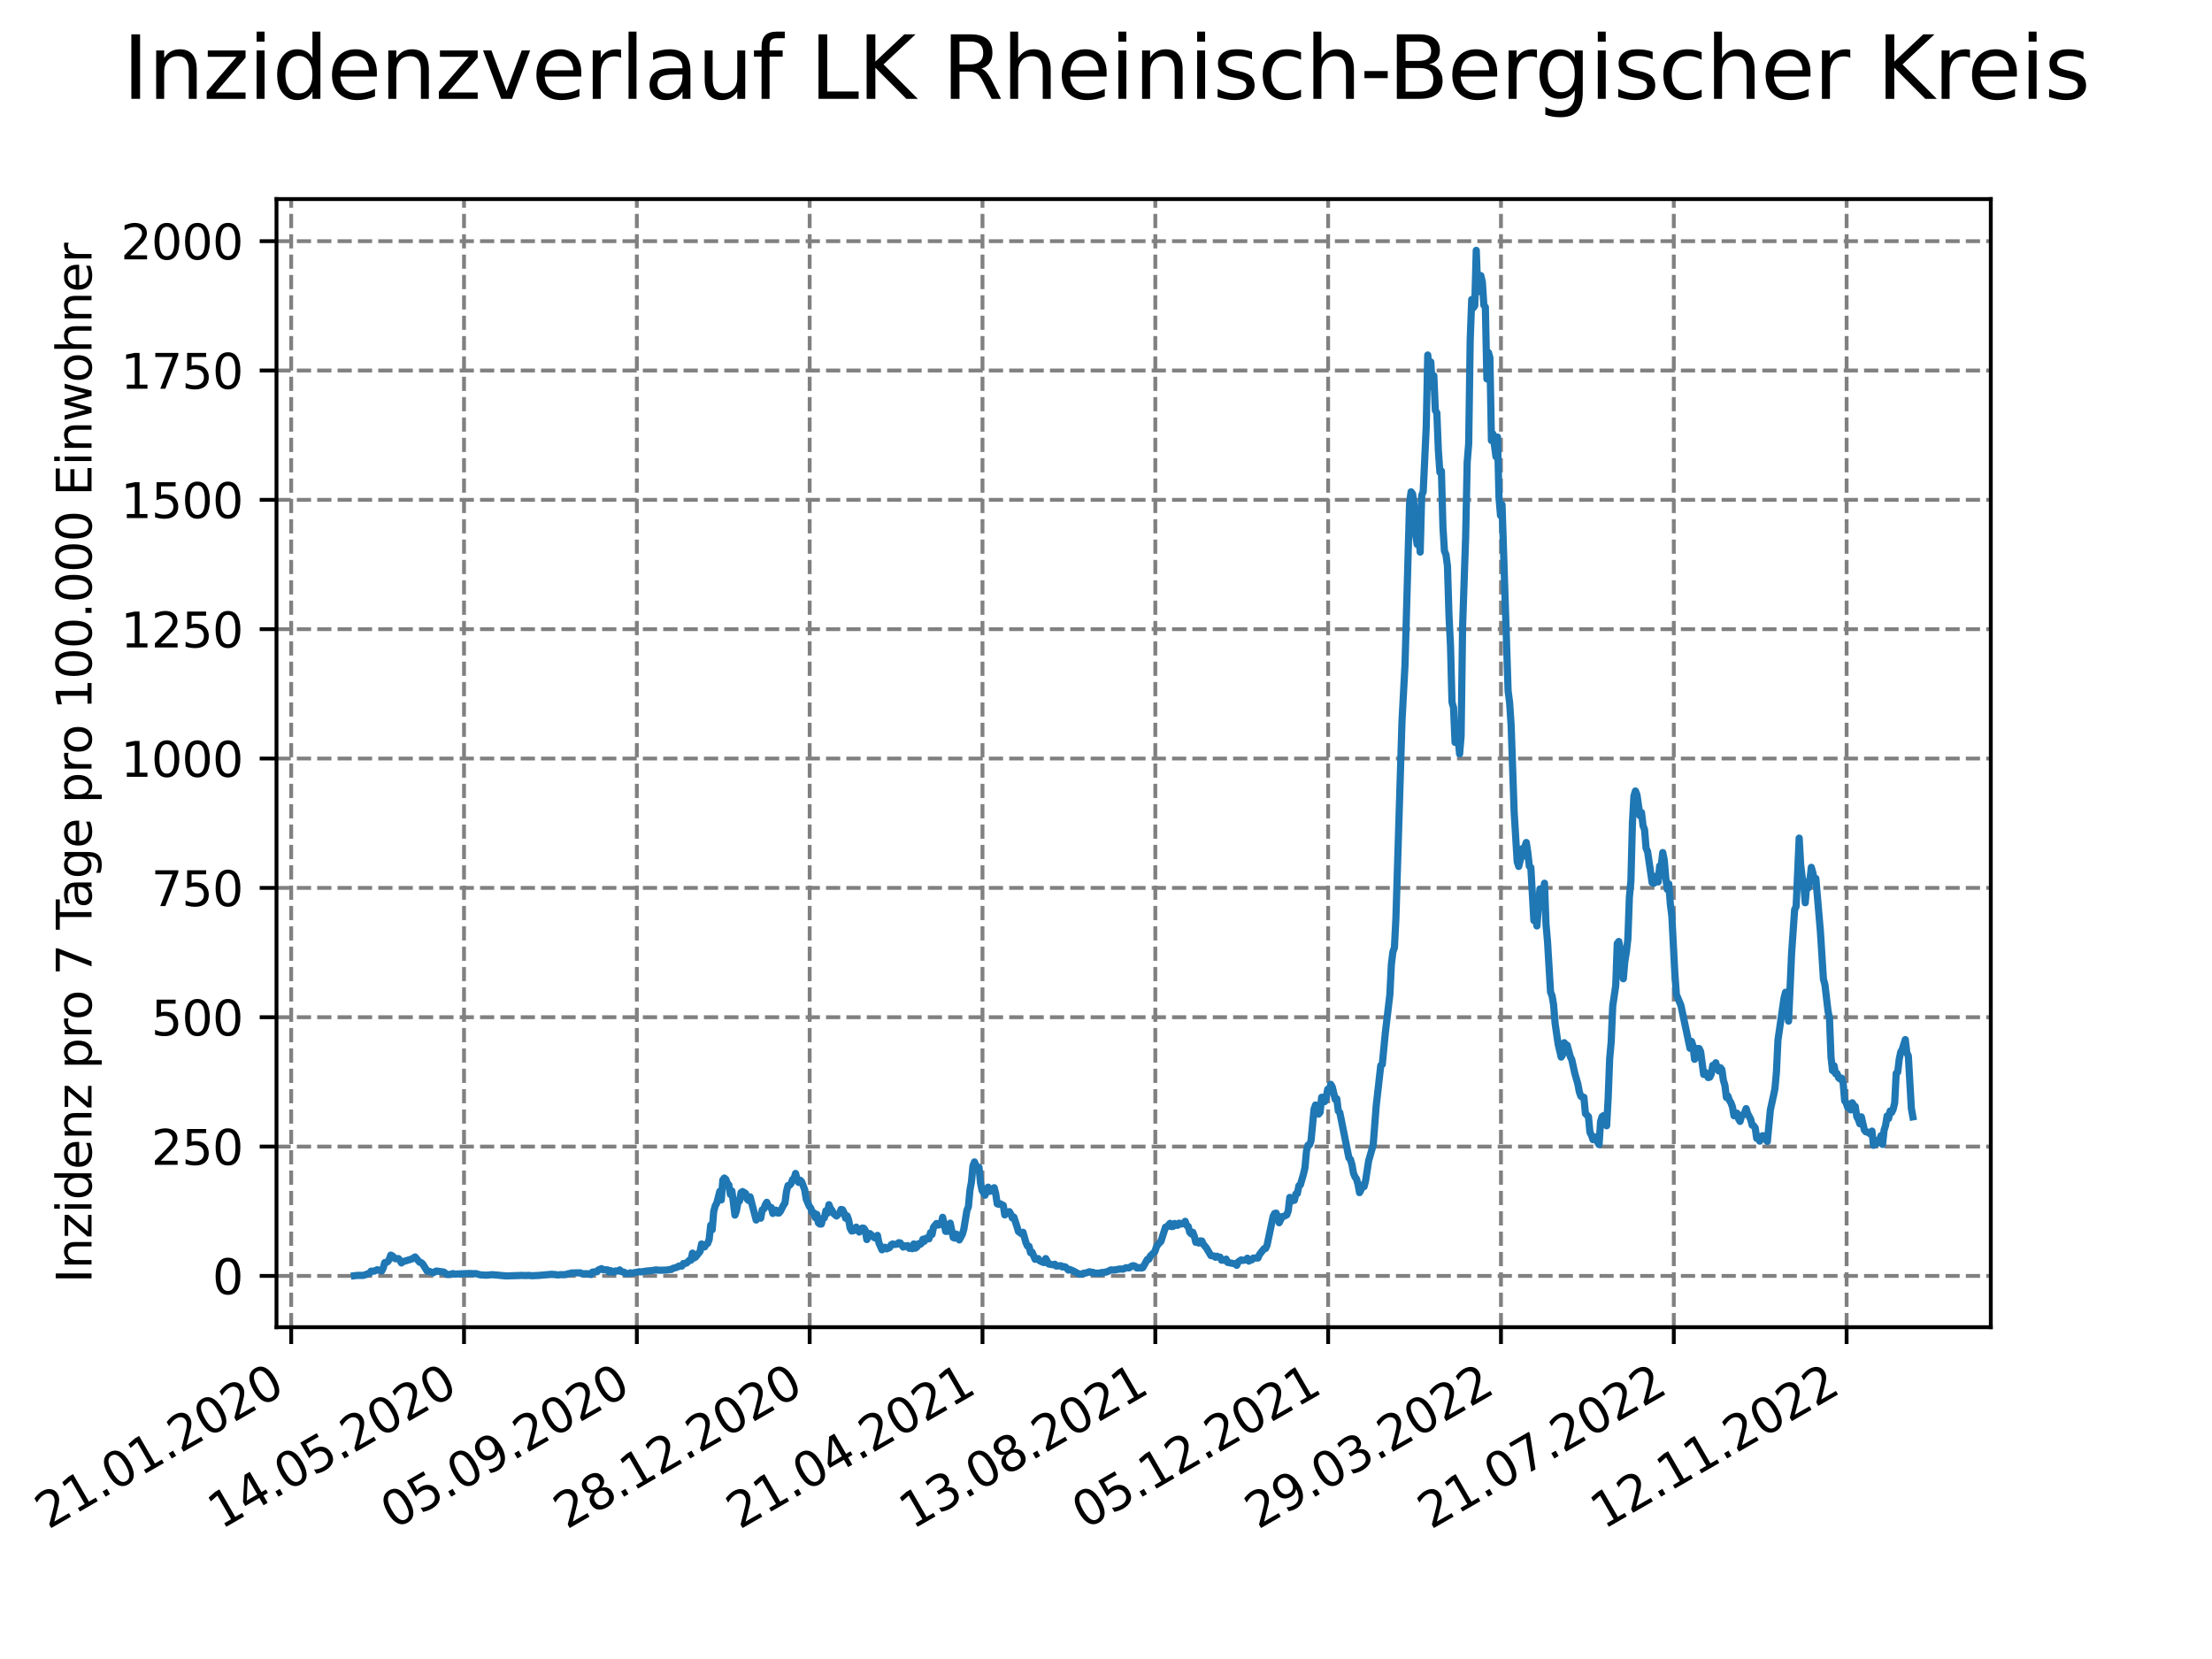 <?xml version="1.0" encoding="utf-8" standalone="no"?>
<!DOCTYPE svg PUBLIC "-//W3C//DTD SVG 1.1//EN"
  "http://www.w3.org/Graphics/SVG/1.1/DTD/svg11.dtd">
<svg xmlns:xlink="http://www.w3.org/1999/xlink" width="460.8pt" height="345.6pt" viewBox="0 0 460.8 345.6" xmlns="http://www.w3.org/2000/svg" version="1.1">
 <defs>
  <style type="text/css">*{stroke-linejoin: round; stroke-linecap: butt}</style>
 </defs>
 <g id="figure_1">
  <g id="patch_1">
   <path d="M 0 345.6 
L 460.8 345.6 
L 460.8 0 
L 0 0 
z
" style="fill: #ffffff"/>
  </g>
  <g id="axes_1">
   <g id="patch_2">
    <path d="M 57.6 276.48 
L 414.72 276.48 
L 414.72 41.472 
L 57.6 41.472 
z
" style="fill: #ffffff"/>
   </g>
   <g id="matplotlib.axis_1">
    <g id="xtick_1">
     <g id="line2d_1">
      <path d="M 60.661 276.48 
L 60.661 41.472 
" clip-path="url(#p06ccc76752)" style="fill: none; stroke-dasharray: 2.96,1.28; stroke-dashoffset: 0; stroke: #808080; stroke-width: 0.8"/>
     </g>
     <g id="line2d_2">
      <defs>
       <path id="m4841c6d215" d="M 0 0 
L 0 3.5 
" style="stroke: #000000; stroke-width: 0.8"/>
      </defs>
      <g>
       <use xlink:href="#m4841c6d215" x="60.661" y="276.48" style="stroke: #000000; stroke-width: 0.8"/>
      </g>
     </g>
     <g id="text_1">
      <!-- 21.01.2020 -->
      <g transform="translate(10.036 318.689) rotate(-30) scale(0.1 -0.1)">
       <defs>
        <path id="DejaVuSans-32" d="M 1228 531 
L 3431 531 
L 3431 0 
L 469 0 
L 469 531 
Q 828 903 1448 1529 
Q 2069 2156 2228 2338 
Q 2531 2678 2651 2914 
Q 2772 3150 2772 3378 
Q 2772 3750 2511 3984 
Q 2250 4219 1831 4219 
Q 1534 4219 1204 4116 
Q 875 4013 500 3803 
L 500 4441 
Q 881 4594 1212 4672 
Q 1544 4750 1819 4750 
Q 2544 4750 2975 4387 
Q 3406 4025 3406 3419 
Q 3406 3131 3298 2873 
Q 3191 2616 2906 2266 
Q 2828 2175 2409 1742 
Q 1991 1309 1228 531 
z
" transform="scale(0.016)"/>
        <path id="DejaVuSans-31" d="M 794 531 
L 1825 531 
L 1825 4091 
L 703 3866 
L 703 4441 
L 1819 4666 
L 2450 4666 
L 2450 531 
L 3481 531 
L 3481 0 
L 794 0 
L 794 531 
z
" transform="scale(0.016)"/>
        <path id="DejaVuSans-2e" d="M 684 794 
L 1344 794 
L 1344 0 
L 684 0 
L 684 794 
z
" transform="scale(0.016)"/>
        <path id="DejaVuSans-30" d="M 2034 4250 
Q 1547 4250 1301 3770 
Q 1056 3291 1056 2328 
Q 1056 1369 1301 889 
Q 1547 409 2034 409 
Q 2525 409 2770 889 
Q 3016 1369 3016 2328 
Q 3016 3291 2770 3770 
Q 2525 4250 2034 4250 
z
M 2034 4750 
Q 2819 4750 3233 4129 
Q 3647 3509 3647 2328 
Q 3647 1150 3233 529 
Q 2819 -91 2034 -91 
Q 1250 -91 836 529 
Q 422 1150 422 2328 
Q 422 3509 836 4129 
Q 1250 4750 2034 4750 
z
" transform="scale(0.016)"/>
       </defs>
       <use xlink:href="#DejaVuSans-32"/>
       <use xlink:href="#DejaVuSans-31" x="63.623"/>
       <use xlink:href="#DejaVuSans-2e" x="127.246"/>
       <use xlink:href="#DejaVuSans-30" x="159.033"/>
       <use xlink:href="#DejaVuSans-31" x="222.656"/>
       <use xlink:href="#DejaVuSans-2e" x="286.279"/>
       <use xlink:href="#DejaVuSans-32" x="318.066"/>
       <use xlink:href="#DejaVuSans-30" x="381.689"/>
       <use xlink:href="#DejaVuSans-32" x="445.312"/>
       <use xlink:href="#DejaVuSans-30" x="508.936"/>
      </g>
     </g>
    </g>
    <g id="xtick_2">
     <g id="line2d_3">
      <path d="M 96.663 276.48 
L 96.663 41.472 
" clip-path="url(#p06ccc76752)" style="fill: none; stroke-dasharray: 2.96,1.28; stroke-dashoffset: 0; stroke: #808080; stroke-width: 0.8"/>
     </g>
     <g id="line2d_4">
      <g>
       <use xlink:href="#m4841c6d215" x="96.663" y="276.48" style="stroke: #000000; stroke-width: 0.8"/>
      </g>
     </g>
     <g id="text_2">
      <!-- 14.05.2020 -->
      <g transform="translate(46.038 318.689) rotate(-30) scale(0.1 -0.1)">
       <defs>
        <path id="DejaVuSans-34" d="M 2419 4116 
L 825 1625 
L 2419 1625 
L 2419 4116 
z
M 2253 4666 
L 3047 4666 
L 3047 1625 
L 3713 1625 
L 3713 1100 
L 3047 1100 
L 3047 0 
L 2419 0 
L 2419 1100 
L 313 1100 
L 313 1709 
L 2253 4666 
z
" transform="scale(0.016)"/>
        <path id="DejaVuSans-35" d="M 691 4666 
L 3169 4666 
L 3169 4134 
L 1269 4134 
L 1269 2991 
Q 1406 3038 1543 3061 
Q 1681 3084 1819 3084 
Q 2600 3084 3056 2656 
Q 3513 2228 3513 1497 
Q 3513 744 3044 326 
Q 2575 -91 1722 -91 
Q 1428 -91 1123 -41 
Q 819 9 494 109 
L 494 744 
Q 775 591 1075 516 
Q 1375 441 1709 441 
Q 2250 441 2565 725 
Q 2881 1009 2881 1497 
Q 2881 1984 2565 2268 
Q 2250 2553 1709 2553 
Q 1456 2553 1204 2497 
Q 953 2441 691 2322 
L 691 4666 
z
" transform="scale(0.016)"/>
       </defs>
       <use xlink:href="#DejaVuSans-31"/>
       <use xlink:href="#DejaVuSans-34" x="63.623"/>
       <use xlink:href="#DejaVuSans-2e" x="127.246"/>
       <use xlink:href="#DejaVuSans-30" x="159.033"/>
       <use xlink:href="#DejaVuSans-35" x="222.656"/>
       <use xlink:href="#DejaVuSans-2e" x="286.279"/>
       <use xlink:href="#DejaVuSans-32" x="318.066"/>
       <use xlink:href="#DejaVuSans-30" x="381.689"/>
       <use xlink:href="#DejaVuSans-32" x="445.312"/>
       <use xlink:href="#DejaVuSans-30" x="508.936"/>
      </g>
     </g>
    </g>
    <g id="xtick_3">
     <g id="line2d_5">
      <path d="M 132.666 276.48 
L 132.666 41.472 
" clip-path="url(#p06ccc76752)" style="fill: none; stroke-dasharray: 2.96,1.28; stroke-dashoffset: 0; stroke: #808080; stroke-width: 0.8"/>
     </g>
     <g id="line2d_6">
      <g>
       <use xlink:href="#m4841c6d215" x="132.666" y="276.48" style="stroke: #000000; stroke-width: 0.8"/>
      </g>
     </g>
     <g id="text_3">
      <!-- 05.09.2020 -->
      <g transform="translate(82.041 318.689) rotate(-30) scale(0.1 -0.1)">
       <defs>
        <path id="DejaVuSans-39" d="M 703 97 
L 703 672 
Q 941 559 1184 500 
Q 1428 441 1663 441 
Q 2288 441 2617 861 
Q 2947 1281 2994 2138 
Q 2813 1869 2534 1725 
Q 2256 1581 1919 1581 
Q 1219 1581 811 2004 
Q 403 2428 403 3163 
Q 403 3881 828 4315 
Q 1253 4750 1959 4750 
Q 2769 4750 3195 4129 
Q 3622 3509 3622 2328 
Q 3622 1225 3098 567 
Q 2575 -91 1691 -91 
Q 1453 -91 1209 -44 
Q 966 3 703 97 
z
M 1959 2075 
Q 2384 2075 2632 2365 
Q 2881 2656 2881 3163 
Q 2881 3666 2632 3958 
Q 2384 4250 1959 4250 
Q 1534 4250 1286 3958 
Q 1038 3666 1038 3163 
Q 1038 2656 1286 2365 
Q 1534 2075 1959 2075 
z
" transform="scale(0.016)"/>
       </defs>
       <use xlink:href="#DejaVuSans-30"/>
       <use xlink:href="#DejaVuSans-35" x="63.623"/>
       <use xlink:href="#DejaVuSans-2e" x="127.246"/>
       <use xlink:href="#DejaVuSans-30" x="159.033"/>
       <use xlink:href="#DejaVuSans-39" x="222.656"/>
       <use xlink:href="#DejaVuSans-2e" x="286.279"/>
       <use xlink:href="#DejaVuSans-32" x="318.066"/>
       <use xlink:href="#DejaVuSans-30" x="381.689"/>
       <use xlink:href="#DejaVuSans-32" x="445.312"/>
       <use xlink:href="#DejaVuSans-30" x="508.936"/>
      </g>
     </g>
    </g>
    <g id="xtick_4">
     <g id="line2d_7">
      <path d="M 168.668 276.48 
L 168.668 41.472 
" clip-path="url(#p06ccc76752)" style="fill: none; stroke-dasharray: 2.96,1.28; stroke-dashoffset: 0; stroke: #808080; stroke-width: 0.8"/>
     </g>
     <g id="line2d_8">
      <g>
       <use xlink:href="#m4841c6d215" x="168.668" y="276.48" style="stroke: #000000; stroke-width: 0.8"/>
      </g>
     </g>
     <g id="text_4">
      <!-- 28.12.2020 -->
      <g transform="translate(118.043 318.689) rotate(-30) scale(0.1 -0.1)">
       <defs>
        <path id="DejaVuSans-38" d="M 2034 2216 
Q 1584 2216 1326 1975 
Q 1069 1734 1069 1313 
Q 1069 891 1326 650 
Q 1584 409 2034 409 
Q 2484 409 2743 651 
Q 3003 894 3003 1313 
Q 3003 1734 2745 1975 
Q 2488 2216 2034 2216 
z
M 1403 2484 
Q 997 2584 770 2862 
Q 544 3141 544 3541 
Q 544 4100 942 4425 
Q 1341 4750 2034 4750 
Q 2731 4750 3128 4425 
Q 3525 4100 3525 3541 
Q 3525 3141 3298 2862 
Q 3072 2584 2669 2484 
Q 3125 2378 3379 2068 
Q 3634 1759 3634 1313 
Q 3634 634 3220 271 
Q 2806 -91 2034 -91 
Q 1263 -91 848 271 
Q 434 634 434 1313 
Q 434 1759 690 2068 
Q 947 2378 1403 2484 
z
M 1172 3481 
Q 1172 3119 1398 2916 
Q 1625 2713 2034 2713 
Q 2441 2713 2670 2916 
Q 2900 3119 2900 3481 
Q 2900 3844 2670 4047 
Q 2441 4250 2034 4250 
Q 1625 4250 1398 4047 
Q 1172 3844 1172 3481 
z
" transform="scale(0.016)"/>
       </defs>
       <use xlink:href="#DejaVuSans-32"/>
       <use xlink:href="#DejaVuSans-38" x="63.623"/>
       <use xlink:href="#DejaVuSans-2e" x="127.246"/>
       <use xlink:href="#DejaVuSans-31" x="159.033"/>
       <use xlink:href="#DejaVuSans-32" x="222.656"/>
       <use xlink:href="#DejaVuSans-2e" x="286.279"/>
       <use xlink:href="#DejaVuSans-32" x="318.066"/>
       <use xlink:href="#DejaVuSans-30" x="381.689"/>
       <use xlink:href="#DejaVuSans-32" x="445.312"/>
       <use xlink:href="#DejaVuSans-30" x="508.936"/>
      </g>
     </g>
    </g>
    <g id="xtick_5">
     <g id="line2d_9">
      <path d="M 204.671 276.48 
L 204.671 41.472 
" clip-path="url(#p06ccc76752)" style="fill: none; stroke-dasharray: 2.96,1.28; stroke-dashoffset: 0; stroke: #808080; stroke-width: 0.8"/>
     </g>
     <g id="line2d_10">
      <g>
       <use xlink:href="#m4841c6d215" x="204.671" y="276.48" style="stroke: #000000; stroke-width: 0.8"/>
      </g>
     </g>
     <g id="text_5">
      <!-- 21.04.2021 -->
      <g transform="translate(154.046 318.689) rotate(-30) scale(0.1 -0.1)">
       <use xlink:href="#DejaVuSans-32"/>
       <use xlink:href="#DejaVuSans-31" x="63.623"/>
       <use xlink:href="#DejaVuSans-2e" x="127.246"/>
       <use xlink:href="#DejaVuSans-30" x="159.033"/>
       <use xlink:href="#DejaVuSans-34" x="222.656"/>
       <use xlink:href="#DejaVuSans-2e" x="286.279"/>
       <use xlink:href="#DejaVuSans-32" x="318.066"/>
       <use xlink:href="#DejaVuSans-30" x="381.689"/>
       <use xlink:href="#DejaVuSans-32" x="445.312"/>
       <use xlink:href="#DejaVuSans-31" x="508.936"/>
      </g>
     </g>
    </g>
    <g id="xtick_6">
     <g id="line2d_11">
      <path d="M 240.673 276.48 
L 240.673 41.472 
" clip-path="url(#p06ccc76752)" style="fill: none; stroke-dasharray: 2.96,1.28; stroke-dashoffset: 0; stroke: #808080; stroke-width: 0.8"/>
     </g>
     <g id="line2d_12">
      <g>
       <use xlink:href="#m4841c6d215" x="240.673" y="276.48" style="stroke: #000000; stroke-width: 0.8"/>
      </g>
     </g>
     <g id="text_6">
      <!-- 13.08.2021 -->
      <g transform="translate(190.048 318.689) rotate(-30) scale(0.1 -0.1)">
       <defs>
        <path id="DejaVuSans-33" d="M 2597 2516 
Q 3050 2419 3304 2112 
Q 3559 1806 3559 1356 
Q 3559 666 3084 287 
Q 2609 -91 1734 -91 
Q 1441 -91 1130 -33 
Q 819 25 488 141 
L 488 750 
Q 750 597 1062 519 
Q 1375 441 1716 441 
Q 2309 441 2620 675 
Q 2931 909 2931 1356 
Q 2931 1769 2642 2001 
Q 2353 2234 1838 2234 
L 1294 2234 
L 1294 2753 
L 1863 2753 
Q 2328 2753 2575 2939 
Q 2822 3125 2822 3475 
Q 2822 3834 2567 4026 
Q 2313 4219 1838 4219 
Q 1578 4219 1281 4162 
Q 984 4106 628 3988 
L 628 4550 
Q 988 4650 1302 4700 
Q 1616 4750 1894 4750 
Q 2613 4750 3031 4423 
Q 3450 4097 3450 3541 
Q 3450 3153 3228 2886 
Q 3006 2619 2597 2516 
z
" transform="scale(0.016)"/>
       </defs>
       <use xlink:href="#DejaVuSans-31"/>
       <use xlink:href="#DejaVuSans-33" x="63.623"/>
       <use xlink:href="#DejaVuSans-2e" x="127.246"/>
       <use xlink:href="#DejaVuSans-30" x="159.033"/>
       <use xlink:href="#DejaVuSans-38" x="222.656"/>
       <use xlink:href="#DejaVuSans-2e" x="286.279"/>
       <use xlink:href="#DejaVuSans-32" x="318.066"/>
       <use xlink:href="#DejaVuSans-30" x="381.689"/>
       <use xlink:href="#DejaVuSans-32" x="445.312"/>
       <use xlink:href="#DejaVuSans-31" x="508.936"/>
      </g>
     </g>
    </g>
    <g id="xtick_7">
     <g id="line2d_13">
      <path d="M 276.676 276.48 
L 276.676 41.472 
" clip-path="url(#p06ccc76752)" style="fill: none; stroke-dasharray: 2.96,1.28; stroke-dashoffset: 0; stroke: #808080; stroke-width: 0.8"/>
     </g>
     <g id="line2d_14">
      <g>
       <use xlink:href="#m4841c6d215" x="276.676" y="276.48" style="stroke: #000000; stroke-width: 0.8"/>
      </g>
     </g>
     <g id="text_7">
      <!-- 05.12.2021 -->
      <g transform="translate(226.051 318.689) rotate(-30) scale(0.1 -0.1)">
       <use xlink:href="#DejaVuSans-30"/>
       <use xlink:href="#DejaVuSans-35" x="63.623"/>
       <use xlink:href="#DejaVuSans-2e" x="127.246"/>
       <use xlink:href="#DejaVuSans-31" x="159.033"/>
       <use xlink:href="#DejaVuSans-32" x="222.656"/>
       <use xlink:href="#DejaVuSans-2e" x="286.279"/>
       <use xlink:href="#DejaVuSans-32" x="318.066"/>
       <use xlink:href="#DejaVuSans-30" x="381.689"/>
       <use xlink:href="#DejaVuSans-32" x="445.312"/>
       <use xlink:href="#DejaVuSans-31" x="508.936"/>
      </g>
     </g>
    </g>
    <g id="xtick_8">
     <g id="line2d_15">
      <path d="M 312.679 276.48 
L 312.679 41.472 
" clip-path="url(#p06ccc76752)" style="fill: none; stroke-dasharray: 2.96,1.28; stroke-dashoffset: 0; stroke: #808080; stroke-width: 0.8"/>
     </g>
     <g id="line2d_16">
      <g>
       <use xlink:href="#m4841c6d215" x="312.679" y="276.48" style="stroke: #000000; stroke-width: 0.8"/>
      </g>
     </g>
     <g id="text_8">
      <!-- 29.03.2022 -->
      <g transform="translate(262.053 318.689) rotate(-30) scale(0.1 -0.1)">
       <use xlink:href="#DejaVuSans-32"/>
       <use xlink:href="#DejaVuSans-39" x="63.623"/>
       <use xlink:href="#DejaVuSans-2e" x="127.246"/>
       <use xlink:href="#DejaVuSans-30" x="159.033"/>
       <use xlink:href="#DejaVuSans-33" x="222.656"/>
       <use xlink:href="#DejaVuSans-2e" x="286.279"/>
       <use xlink:href="#DejaVuSans-32" x="318.066"/>
       <use xlink:href="#DejaVuSans-30" x="381.689"/>
       <use xlink:href="#DejaVuSans-32" x="445.312"/>
       <use xlink:href="#DejaVuSans-32" x="508.936"/>
      </g>
     </g>
    </g>
    <g id="xtick_9">
     <g id="line2d_17">
      <path d="M 348.681 276.48 
L 348.681 41.472 
" clip-path="url(#p06ccc76752)" style="fill: none; stroke-dasharray: 2.96,1.28; stroke-dashoffset: 0; stroke: #808080; stroke-width: 0.8"/>
     </g>
     <g id="line2d_18">
      <g>
       <use xlink:href="#m4841c6d215" x="348.681" y="276.48" style="stroke: #000000; stroke-width: 0.8"/>
      </g>
     </g>
     <g id="text_9">
      <!-- 21.07.2022 -->
      <g transform="translate(298.056 318.689) rotate(-30) scale(0.1 -0.1)">
       <defs>
        <path id="DejaVuSans-37" d="M 525 4666 
L 3525 4666 
L 3525 4397 
L 1831 0 
L 1172 0 
L 2766 4134 
L 525 4134 
L 525 4666 
z
" transform="scale(0.016)"/>
       </defs>
       <use xlink:href="#DejaVuSans-32"/>
       <use xlink:href="#DejaVuSans-31" x="63.623"/>
       <use xlink:href="#DejaVuSans-2e" x="127.246"/>
       <use xlink:href="#DejaVuSans-30" x="159.033"/>
       <use xlink:href="#DejaVuSans-37" x="222.656"/>
       <use xlink:href="#DejaVuSans-2e" x="286.279"/>
       <use xlink:href="#DejaVuSans-32" x="318.066"/>
       <use xlink:href="#DejaVuSans-30" x="381.689"/>
       <use xlink:href="#DejaVuSans-32" x="445.312"/>
       <use xlink:href="#DejaVuSans-32" x="508.936"/>
      </g>
     </g>
    </g>
    <g id="xtick_10">
     <g id="line2d_19">
      <path d="M 384.684 276.48 
L 384.684 41.472 
" clip-path="url(#p06ccc76752)" style="fill: none; stroke-dasharray: 2.96,1.28; stroke-dashoffset: 0; stroke: #808080; stroke-width: 0.8"/>
     </g>
     <g id="line2d_20">
      <g>
       <use xlink:href="#m4841c6d215" x="384.684" y="276.48" style="stroke: #000000; stroke-width: 0.8"/>
      </g>
     </g>
     <g id="text_10">
      <!-- 12.11.2022 -->
      <g transform="translate(334.058 318.689) rotate(-30) scale(0.1 -0.1)">
       <use xlink:href="#DejaVuSans-31"/>
       <use xlink:href="#DejaVuSans-32" x="63.623"/>
       <use xlink:href="#DejaVuSans-2e" x="127.246"/>
       <use xlink:href="#DejaVuSans-31" x="159.033"/>
       <use xlink:href="#DejaVuSans-31" x="222.656"/>
       <use xlink:href="#DejaVuSans-2e" x="286.279"/>
       <use xlink:href="#DejaVuSans-32" x="318.066"/>
       <use xlink:href="#DejaVuSans-30" x="381.689"/>
       <use xlink:href="#DejaVuSans-32" x="445.312"/>
       <use xlink:href="#DejaVuSans-32" x="508.936"/>
      </g>
     </g>
    </g>
   </g>
   <g id="matplotlib.axis_2">
    <g id="ytick_1">
     <g id="line2d_21">
      <path d="M 57.6 265.798 
L 414.72 265.798 
" clip-path="url(#p06ccc76752)" style="fill: none; stroke-dasharray: 2.96,1.28; stroke-dashoffset: 0; stroke: #808080; stroke-width: 0.8"/>
     </g>
     <g id="line2d_22">
      <defs>
       <path id="mbd2668471b" d="M 0 0 
L -3.5 0 
" style="stroke: #000000; stroke-width: 0.8"/>
      </defs>
      <g>
       <use xlink:href="#mbd2668471b" x="57.6" y="265.798" style="stroke: #000000; stroke-width: 0.8"/>
      </g>
     </g>
     <g id="text_11">
      <!-- 0 -->
      <g transform="translate(44.237 269.597) scale(0.1 -0.1)">
       <use xlink:href="#DejaVuSans-30"/>
      </g>
     </g>
    </g>
    <g id="ytick_2">
     <g id="line2d_23">
      <path d="M 57.6 238.853 
L 414.72 238.853 
" clip-path="url(#p06ccc76752)" style="fill: none; stroke-dasharray: 2.96,1.28; stroke-dashoffset: 0; stroke: #808080; stroke-width: 0.8"/>
     </g>
     <g id="line2d_24">
      <g>
       <use xlink:href="#mbd2668471b" x="57.6" y="238.853" style="stroke: #000000; stroke-width: 0.8"/>
      </g>
     </g>
     <g id="text_12">
      <!-- 250 -->
      <g transform="translate(31.512 242.652) scale(0.1 -0.1)">
       <use xlink:href="#DejaVuSans-32"/>
       <use xlink:href="#DejaVuSans-35" x="63.623"/>
       <use xlink:href="#DejaVuSans-30" x="127.246"/>
      </g>
     </g>
    </g>
    <g id="ytick_3">
     <g id="line2d_25">
      <path d="M 57.6 211.907 
L 414.72 211.907 
" clip-path="url(#p06ccc76752)" style="fill: none; stroke-dasharray: 2.96,1.28; stroke-dashoffset: 0; stroke: #808080; stroke-width: 0.8"/>
     </g>
     <g id="line2d_26">
      <g>
       <use xlink:href="#mbd2668471b" x="57.6" y="211.907" style="stroke: #000000; stroke-width: 0.8"/>
      </g>
     </g>
     <g id="text_13">
      <!-- 500 -->
      <g transform="translate(31.512 215.707) scale(0.1 -0.1)">
       <use xlink:href="#DejaVuSans-35"/>
       <use xlink:href="#DejaVuSans-30" x="63.623"/>
       <use xlink:href="#DejaVuSans-30" x="127.246"/>
      </g>
     </g>
    </g>
    <g id="ytick_4">
     <g id="line2d_27">
      <path d="M 57.6 184.962 
L 414.72 184.962 
" clip-path="url(#p06ccc76752)" style="fill: none; stroke-dasharray: 2.96,1.28; stroke-dashoffset: 0; stroke: #808080; stroke-width: 0.8"/>
     </g>
     <g id="line2d_28">
      <g>
       <use xlink:href="#mbd2668471b" x="57.6" y="184.962" style="stroke: #000000; stroke-width: 0.8"/>
      </g>
     </g>
     <g id="text_14">
      <!-- 750 -->
      <g transform="translate(31.512 188.761) scale(0.1 -0.1)">
       <use xlink:href="#DejaVuSans-37"/>
       <use xlink:href="#DejaVuSans-35" x="63.623"/>
       <use xlink:href="#DejaVuSans-30" x="127.246"/>
      </g>
     </g>
    </g>
    <g id="ytick_5">
     <g id="line2d_29">
      <path d="M 57.6 158.017 
L 414.72 158.017 
" clip-path="url(#p06ccc76752)" style="fill: none; stroke-dasharray: 2.96,1.28; stroke-dashoffset: 0; stroke: #808080; stroke-width: 0.8"/>
     </g>
     <g id="line2d_30">
      <g>
       <use xlink:href="#mbd2668471b" x="57.6" y="158.017" style="stroke: #000000; stroke-width: 0.8"/>
      </g>
     </g>
     <g id="text_15">
      <!-- 1000 -->
      <g transform="translate(25.15 161.816) scale(0.1 -0.1)">
       <use xlink:href="#DejaVuSans-31"/>
       <use xlink:href="#DejaVuSans-30" x="63.623"/>
       <use xlink:href="#DejaVuSans-30" x="127.246"/>
       <use xlink:href="#DejaVuSans-30" x="190.869"/>
      </g>
     </g>
    </g>
    <g id="ytick_6">
     <g id="line2d_31">
      <path d="M 57.6 131.072 
L 414.72 131.072 
" clip-path="url(#p06ccc76752)" style="fill: none; stroke-dasharray: 2.96,1.28; stroke-dashoffset: 0; stroke: #808080; stroke-width: 0.8"/>
     </g>
     <g id="line2d_32">
      <g>
       <use xlink:href="#mbd2668471b" x="57.6" y="131.072" style="stroke: #000000; stroke-width: 0.8"/>
      </g>
     </g>
     <g id="text_16">
      <!-- 1250 -->
      <g transform="translate(25.15 134.871) scale(0.1 -0.1)">
       <use xlink:href="#DejaVuSans-31"/>
       <use xlink:href="#DejaVuSans-32" x="63.623"/>
       <use xlink:href="#DejaVuSans-35" x="127.246"/>
       <use xlink:href="#DejaVuSans-30" x="190.869"/>
      </g>
     </g>
    </g>
    <g id="ytick_7">
     <g id="line2d_33">
      <path d="M 57.6 104.126 
L 414.72 104.126 
" clip-path="url(#p06ccc76752)" style="fill: none; stroke-dasharray: 2.96,1.28; stroke-dashoffset: 0; stroke: #808080; stroke-width: 0.8"/>
     </g>
     <g id="line2d_34">
      <g>
       <use xlink:href="#mbd2668471b" x="57.6" y="104.126" style="stroke: #000000; stroke-width: 0.8"/>
      </g>
     </g>
     <g id="text_17">
      <!-- 1500 -->
      <g transform="translate(25.15 107.925) scale(0.1 -0.1)">
       <use xlink:href="#DejaVuSans-31"/>
       <use xlink:href="#DejaVuSans-35" x="63.623"/>
       <use xlink:href="#DejaVuSans-30" x="127.246"/>
       <use xlink:href="#DejaVuSans-30" x="190.869"/>
      </g>
     </g>
    </g>
    <g id="ytick_8">
     <g id="line2d_35">
      <path d="M 57.6 77.181 
L 414.72 77.181 
" clip-path="url(#p06ccc76752)" style="fill: none; stroke-dasharray: 2.96,1.28; stroke-dashoffset: 0; stroke: #808080; stroke-width: 0.8"/>
     </g>
     <g id="line2d_36">
      <g>
       <use xlink:href="#mbd2668471b" x="57.6" y="77.181" style="stroke: #000000; stroke-width: 0.8"/>
      </g>
     </g>
     <g id="text_18">
      <!-- 1750 -->
      <g transform="translate(25.15 80.98) scale(0.1 -0.1)">
       <use xlink:href="#DejaVuSans-31"/>
       <use xlink:href="#DejaVuSans-37" x="63.623"/>
       <use xlink:href="#DejaVuSans-35" x="127.246"/>
       <use xlink:href="#DejaVuSans-30" x="190.869"/>
      </g>
     </g>
    </g>
    <g id="ytick_9">
     <g id="line2d_37">
      <path d="M 57.6 50.236 
L 414.72 50.236 
" clip-path="url(#p06ccc76752)" style="fill: none; stroke-dasharray: 2.96,1.28; stroke-dashoffset: 0; stroke: #808080; stroke-width: 0.8"/>
     </g>
     <g id="line2d_38">
      <g>
       <use xlink:href="#mbd2668471b" x="57.6" y="50.236" style="stroke: #000000; stroke-width: 0.8"/>
      </g>
     </g>
     <g id="text_19">
      <!-- 2000 -->
      <g transform="translate(25.15 54.035) scale(0.1 -0.1)">
       <use xlink:href="#DejaVuSans-32"/>
       <use xlink:href="#DejaVuSans-30" x="63.623"/>
       <use xlink:href="#DejaVuSans-30" x="127.246"/>
       <use xlink:href="#DejaVuSans-30" x="190.869"/>
      </g>
     </g>
    </g>
    <g id="text_20">
     <!-- Inzidenz pro 7 Tage pro 100.000 Einwohner -->
     <g transform="translate(19.07 267.301) rotate(-90) scale(0.1 -0.1)">
      <defs>
       <path id="DejaVuSans-49" d="M 628 4666 
L 1259 4666 
L 1259 0 
L 628 0 
L 628 4666 
z
" transform="scale(0.016)"/>
       <path id="DejaVuSans-6e" d="M 3513 2113 
L 3513 0 
L 2938 0 
L 2938 2094 
Q 2938 2591 2744 2837 
Q 2550 3084 2163 3084 
Q 1697 3084 1428 2787 
Q 1159 2491 1159 1978 
L 1159 0 
L 581 0 
L 581 3500 
L 1159 3500 
L 1159 2956 
Q 1366 3272 1645 3428 
Q 1925 3584 2291 3584 
Q 2894 3584 3203 3211 
Q 3513 2838 3513 2113 
z
" transform="scale(0.016)"/>
       <path id="DejaVuSans-7a" d="M 353 3500 
L 3084 3500 
L 3084 2975 
L 922 459 
L 3084 459 
L 3084 0 
L 275 0 
L 275 525 
L 2438 3041 
L 353 3041 
L 353 3500 
z
" transform="scale(0.016)"/>
       <path id="DejaVuSans-69" d="M 603 3500 
L 1178 3500 
L 1178 0 
L 603 0 
L 603 3500 
z
M 603 4863 
L 1178 4863 
L 1178 4134 
L 603 4134 
L 603 4863 
z
" transform="scale(0.016)"/>
       <path id="DejaVuSans-64" d="M 2906 2969 
L 2906 4863 
L 3481 4863 
L 3481 0 
L 2906 0 
L 2906 525 
Q 2725 213 2448 61 
Q 2172 -91 1784 -91 
Q 1150 -91 751 415 
Q 353 922 353 1747 
Q 353 2572 751 3078 
Q 1150 3584 1784 3584 
Q 2172 3584 2448 3432 
Q 2725 3281 2906 2969 
z
M 947 1747 
Q 947 1113 1208 752 
Q 1469 391 1925 391 
Q 2381 391 2643 752 
Q 2906 1113 2906 1747 
Q 2906 2381 2643 2742 
Q 2381 3103 1925 3103 
Q 1469 3103 1208 2742 
Q 947 2381 947 1747 
z
" transform="scale(0.016)"/>
       <path id="DejaVuSans-65" d="M 3597 1894 
L 3597 1613 
L 953 1613 
Q 991 1019 1311 708 
Q 1631 397 2203 397 
Q 2534 397 2845 478 
Q 3156 559 3463 722 
L 3463 178 
Q 3153 47 2828 -22 
Q 2503 -91 2169 -91 
Q 1331 -91 842 396 
Q 353 884 353 1716 
Q 353 2575 817 3079 
Q 1281 3584 2069 3584 
Q 2775 3584 3186 3129 
Q 3597 2675 3597 1894 
z
M 3022 2063 
Q 3016 2534 2758 2815 
Q 2500 3097 2075 3097 
Q 1594 3097 1305 2825 
Q 1016 2553 972 2059 
L 3022 2063 
z
" transform="scale(0.016)"/>
       <path id="DejaVuSans-20" transform="scale(0.016)"/>
       <path id="DejaVuSans-70" d="M 1159 525 
L 1159 -1331 
L 581 -1331 
L 581 3500 
L 1159 3500 
L 1159 2969 
Q 1341 3281 1617 3432 
Q 1894 3584 2278 3584 
Q 2916 3584 3314 3078 
Q 3713 2572 3713 1747 
Q 3713 922 3314 415 
Q 2916 -91 2278 -91 
Q 1894 -91 1617 61 
Q 1341 213 1159 525 
z
M 3116 1747 
Q 3116 2381 2855 2742 
Q 2594 3103 2138 3103 
Q 1681 3103 1420 2742 
Q 1159 2381 1159 1747 
Q 1159 1113 1420 752 
Q 1681 391 2138 391 
Q 2594 391 2855 752 
Q 3116 1113 3116 1747 
z
" transform="scale(0.016)"/>
       <path id="DejaVuSans-72" d="M 2631 2963 
Q 2534 3019 2420 3045 
Q 2306 3072 2169 3072 
Q 1681 3072 1420 2755 
Q 1159 2438 1159 1844 
L 1159 0 
L 581 0 
L 581 3500 
L 1159 3500 
L 1159 2956 
Q 1341 3275 1631 3429 
Q 1922 3584 2338 3584 
Q 2397 3584 2469 3576 
Q 2541 3569 2628 3553 
L 2631 2963 
z
" transform="scale(0.016)"/>
       <path id="DejaVuSans-6f" d="M 1959 3097 
Q 1497 3097 1228 2736 
Q 959 2375 959 1747 
Q 959 1119 1226 758 
Q 1494 397 1959 397 
Q 2419 397 2687 759 
Q 2956 1122 2956 1747 
Q 2956 2369 2687 2733 
Q 2419 3097 1959 3097 
z
M 1959 3584 
Q 2709 3584 3137 3096 
Q 3566 2609 3566 1747 
Q 3566 888 3137 398 
Q 2709 -91 1959 -91 
Q 1206 -91 779 398 
Q 353 888 353 1747 
Q 353 2609 779 3096 
Q 1206 3584 1959 3584 
z
" transform="scale(0.016)"/>
       <path id="DejaVuSans-54" d="M -19 4666 
L 3928 4666 
L 3928 4134 
L 2272 4134 
L 2272 0 
L 1638 0 
L 1638 4134 
L -19 4134 
L -19 4666 
z
" transform="scale(0.016)"/>
       <path id="DejaVuSans-61" d="M 2194 1759 
Q 1497 1759 1228 1600 
Q 959 1441 959 1056 
Q 959 750 1161 570 
Q 1363 391 1709 391 
Q 2188 391 2477 730 
Q 2766 1069 2766 1631 
L 2766 1759 
L 2194 1759 
z
M 3341 1997 
L 3341 0 
L 2766 0 
L 2766 531 
Q 2569 213 2275 61 
Q 1981 -91 1556 -91 
Q 1019 -91 701 211 
Q 384 513 384 1019 
Q 384 1609 779 1909 
Q 1175 2209 1959 2209 
L 2766 2209 
L 2766 2266 
Q 2766 2663 2505 2880 
Q 2244 3097 1772 3097 
Q 1472 3097 1187 3025 
Q 903 2953 641 2809 
L 641 3341 
Q 956 3463 1253 3523 
Q 1550 3584 1831 3584 
Q 2591 3584 2966 3190 
Q 3341 2797 3341 1997 
z
" transform="scale(0.016)"/>
       <path id="DejaVuSans-67" d="M 2906 1791 
Q 2906 2416 2648 2759 
Q 2391 3103 1925 3103 
Q 1463 3103 1205 2759 
Q 947 2416 947 1791 
Q 947 1169 1205 825 
Q 1463 481 1925 481 
Q 2391 481 2648 825 
Q 2906 1169 2906 1791 
z
M 3481 434 
Q 3481 -459 3084 -895 
Q 2688 -1331 1869 -1331 
Q 1566 -1331 1297 -1286 
Q 1028 -1241 775 -1147 
L 775 -588 
Q 1028 -725 1275 -790 
Q 1522 -856 1778 -856 
Q 2344 -856 2625 -561 
Q 2906 -266 2906 331 
L 2906 616 
Q 2728 306 2450 153 
Q 2172 0 1784 0 
Q 1141 0 747 490 
Q 353 981 353 1791 
Q 353 2603 747 3093 
Q 1141 3584 1784 3584 
Q 2172 3584 2450 3431 
Q 2728 3278 2906 2969 
L 2906 3500 
L 3481 3500 
L 3481 434 
z
" transform="scale(0.016)"/>
       <path id="DejaVuSans-45" d="M 628 4666 
L 3578 4666 
L 3578 4134 
L 1259 4134 
L 1259 2753 
L 3481 2753 
L 3481 2222 
L 1259 2222 
L 1259 531 
L 3634 531 
L 3634 0 
L 628 0 
L 628 4666 
z
" transform="scale(0.016)"/>
       <path id="DejaVuSans-77" d="M 269 3500 
L 844 3500 
L 1563 769 
L 2278 3500 
L 2956 3500 
L 3675 769 
L 4391 3500 
L 4966 3500 
L 4050 0 
L 3372 0 
L 2619 2869 
L 1863 0 
L 1184 0 
L 269 3500 
z
" transform="scale(0.016)"/>
       <path id="DejaVuSans-68" d="M 3513 2113 
L 3513 0 
L 2938 0 
L 2938 2094 
Q 2938 2591 2744 2837 
Q 2550 3084 2163 3084 
Q 1697 3084 1428 2787 
Q 1159 2491 1159 1978 
L 1159 0 
L 581 0 
L 581 4863 
L 1159 4863 
L 1159 2956 
Q 1366 3272 1645 3428 
Q 1925 3584 2291 3584 
Q 2894 3584 3203 3211 
Q 3513 2838 3513 2113 
z
" transform="scale(0.016)"/>
      </defs>
      <use xlink:href="#DejaVuSans-49"/>
      <use xlink:href="#DejaVuSans-6e" x="29.492"/>
      <use xlink:href="#DejaVuSans-7a" x="92.871"/>
      <use xlink:href="#DejaVuSans-69" x="145.361"/>
      <use xlink:href="#DejaVuSans-64" x="173.145"/>
      <use xlink:href="#DejaVuSans-65" x="236.621"/>
      <use xlink:href="#DejaVuSans-6e" x="298.145"/>
      <use xlink:href="#DejaVuSans-7a" x="361.523"/>
      <use xlink:href="#DejaVuSans-20" x="414.014"/>
      <use xlink:href="#DejaVuSans-70" x="445.801"/>
      <use xlink:href="#DejaVuSans-72" x="509.277"/>
      <use xlink:href="#DejaVuSans-6f" x="548.141"/>
      <use xlink:href="#DejaVuSans-20" x="609.322"/>
      <use xlink:href="#DejaVuSans-37" x="641.109"/>
      <use xlink:href="#DejaVuSans-20" x="704.732"/>
      <use xlink:href="#DejaVuSans-54" x="736.52"/>
      <use xlink:href="#DejaVuSans-61" x="781.104"/>
      <use xlink:href="#DejaVuSans-67" x="842.383"/>
      <use xlink:href="#DejaVuSans-65" x="905.859"/>
      <use xlink:href="#DejaVuSans-20" x="967.383"/>
      <use xlink:href="#DejaVuSans-70" x="999.17"/>
      <use xlink:href="#DejaVuSans-72" x="1062.646"/>
      <use xlink:href="#DejaVuSans-6f" x="1101.51"/>
      <use xlink:href="#DejaVuSans-20" x="1162.691"/>
      <use xlink:href="#DejaVuSans-31" x="1194.479"/>
      <use xlink:href="#DejaVuSans-30" x="1258.102"/>
      <use xlink:href="#DejaVuSans-30" x="1321.725"/>
      <use xlink:href="#DejaVuSans-2e" x="1385.348"/>
      <use xlink:href="#DejaVuSans-30" x="1417.135"/>
      <use xlink:href="#DejaVuSans-30" x="1480.758"/>
      <use xlink:href="#DejaVuSans-30" x="1544.381"/>
      <use xlink:href="#DejaVuSans-20" x="1608.004"/>
      <use xlink:href="#DejaVuSans-45" x="1639.791"/>
      <use xlink:href="#DejaVuSans-69" x="1702.975"/>
      <use xlink:href="#DejaVuSans-6e" x="1730.758"/>
      <use xlink:href="#DejaVuSans-77" x="1794.137"/>
      <use xlink:href="#DejaVuSans-6f" x="1875.924"/>
      <use xlink:href="#DejaVuSans-68" x="1937.105"/>
      <use xlink:href="#DejaVuSans-6e" x="2000.484"/>
      <use xlink:href="#DejaVuSans-65" x="2063.863"/>
      <use xlink:href="#DejaVuSans-72" x="2125.387"/>
     </g>
    </g>
   </g>
   <g id="line2d_39">
    <path d="M 73.833 265.76 
L 74.464 265.684 
L 75.728 265.684 
L 76.675 265.341 
L 76.991 265.227 
L 77.307 264.809 
L 77.938 264.809 
L 78.57 264.504 
L 79.517 264.771 
L 79.833 264.124 
L 80.149 263.02 
L 80.465 262.982 
L 80.781 262.83 
L 81.096 262.335 
L 81.412 261.46 
L 81.728 261.612 
L 82.36 262.221 
L 82.991 262.183 
L 83.307 262.526 
L 83.623 263.096 
L 83.939 262.83 
L 85.834 262.259 
L 86.465 261.841 
L 87.413 262.944 
L 87.728 263.02 
L 88.044 263.287 
L 88.992 264.809 
L 89.308 264.809 
L 90.255 265.151 
L 90.887 264.771 
L 92.466 264.999 
L 93.097 265.493 
L 93.729 265.493 
L 94.36 265.303 
L 94.676 265.417 
L 95.624 265.379 
L 97.519 265.303 
L 98.15 265.303 
L 98.782 265.341 
L 99.098 265.303 
L 100.045 265.57 
L 101.308 265.646 
L 102.572 265.531 
L 105.414 265.798 
L 107.94 265.722 
L 108.572 265.684 
L 109.519 265.722 
L 110.151 265.684 
L 110.783 265.76 
L 112.362 265.684 
L 114.888 265.455 
L 115.836 265.531 
L 116.152 265.608 
L 116.783 265.531 
L 117.731 265.531 
L 118.362 265.341 
L 118.678 265.341 
L 118.994 265.189 
L 120.889 265.151 
L 121.204 265.341 
L 122.468 265.341 
L 123.099 265.493 
L 123.415 264.999 
L 124.047 264.923 
L 124.363 264.923 
L 124.678 264.542 
L 125.31 264.276 
L 125.626 264.504 
L 126.573 264.542 
L 126.889 264.999 
L 127.205 264.694 
L 127.837 265.037 
L 128.152 264.771 
L 128.784 264.771 
L 129.1 264.542 
L 129.416 264.885 
L 130.047 265.037 
L 130.363 265.303 
L 130.995 265.303 
L 131.31 265.151 
L 131.626 265.227 
L 133.205 264.923 
L 133.521 264.961 
L 134.784 264.771 
L 135.732 264.694 
L 136.679 264.542 
L 137.311 264.618 
L 138.89 264.58 
L 139.522 264.466 
L 139.837 264.466 
L 140.153 264.238 
L 141.101 263.971 
L 141.416 263.743 
L 142.048 263.743 
L 142.364 263.211 
L 142.996 263.134 
L 143.627 262.526 
L 143.943 262.526 
L 144.259 261.042 
L 144.575 262.069 
L 144.89 261.879 
L 145.838 260.699 
L 146.154 259.139 
L 146.469 259.786 
L 146.785 259.748 
L 147.101 259.253 
L 147.417 259.025 
L 147.733 258.188 
L 148.049 255.22 
L 148.364 256.171 
L 148.68 252.367 
L 148.996 251.187 
L 149.312 250.654 
L 149.943 248.181 
L 150.259 249.97 
L 150.575 245.822 
L 150.891 245.404 
L 151.207 245.67 
L 151.522 246.507 
L 151.838 246.85 
L 152.154 248.828 
L 152.47 248.105 
L 153.101 253.128 
L 153.417 252.214 
L 153.733 250.464 
L 154.049 250.198 
L 154.365 248.448 
L 154.681 248.219 
L 155.312 248.6 
L 155.628 249.779 
L 155.944 250.084 
L 156.26 249.323 
L 157.523 254.155 
L 157.839 253.508 
L 158.47 253.774 
L 158.786 252.024 
L 159.102 251.872 
L 159.418 250.997 
L 159.734 250.464 
L 160.049 251.187 
L 160.365 251.453 
L 160.681 251.568 
L 160.997 252.785 
L 161.313 252.557 
L 161.628 252.1 
L 161.944 252.671 
L 162.26 252.709 
L 162.576 252.329 
L 163.207 251.073 
L 163.523 250.616 
L 163.839 248.219 
L 164.155 246.964 
L 164.471 246.926 
L 164.787 246.583 
L 165.102 245.708 
L 165.418 245.518 
L 165.734 244.452 
L 166.05 245.708 
L 166.366 246.317 
L 166.681 245.86 
L 166.997 246.165 
L 167.629 247.839 
L 167.945 249.779 
L 168.576 251.263 
L 168.892 251.682 
L 169.208 252.557 
L 169.524 252.633 
L 169.84 253.66 
L 170.155 252.975 
L 170.471 254.726 
L 170.787 254.992 
L 171.103 254.992 
L 171.419 253.774 
L 171.734 253.698 
L 172.05 252.214 
L 172.366 252.747 
L 172.682 250.959 
L 172.998 251.758 
L 173.313 252.138 
L 173.629 252.785 
L 174.261 253.318 
L 174.893 252.709 
L 175.208 251.948 
L 175.524 252.024 
L 175.84 252.671 
L 176.156 253.774 
L 176.472 253.28 
L 176.787 254.155 
L 177.103 255.829 
L 177.419 256.438 
L 177.735 256.4 
L 178.051 256.133 
L 178.366 255.639 
L 178.998 256.666 
L 179.63 255.829 
L 179.945 255.867 
L 180.261 256.324 
L 180.577 258.226 
L 181.209 256.971 
L 182.156 257.846 
L 182.472 257.96 
L 182.788 257.351 
L 183.104 258.949 
L 183.735 260.357 
L 184.051 259.862 
L 184.367 259.824 
L 184.683 260.167 
L 185.314 259.9 
L 185.63 259.33 
L 185.946 259.139 
L 186.262 259.253 
L 186.893 259.177 
L 187.209 258.873 
L 187.525 258.911 
L 188.157 259.786 
L 188.472 259.52 
L 188.788 259.672 
L 189.104 259.482 
L 189.42 260.052 
L 189.736 259.786 
L 190.051 260.129 
L 190.367 259.139 
L 190.683 260.014 
L 190.999 259.786 
L 191.315 259.101 
L 191.631 259.253 
L 191.946 259.025 
L 192.262 258.15 
L 192.578 258.569 
L 192.894 257.96 
L 193.21 257.846 
L 193.525 258.074 
L 193.841 256.78 
L 194.157 257.161 
L 194.473 255.639 
L 195.104 254.878 
L 195.42 255.22 
L 196.052 254.992 
L 196.368 253.584 
L 196.999 256.514 
L 197.315 256.514 
L 197.631 255.144 
L 197.947 254.802 
L 198.578 257.808 
L 198.894 257.922 
L 199.21 257.085 
L 199.526 257.922 
L 199.842 258.302 
L 200.473 257.123 
L 200.789 256.019 
L 201.421 252.176 
L 201.737 251.377 
L 202.052 247.953 
L 202.368 246.241 
L 202.684 242.892 
L 203 242.055 
L 203.631 243.692 
L 203.947 243.159 
L 204.263 246.431 
L 204.579 247.991 
L 205.21 248.98 
L 205.526 247.763 
L 205.842 247.306 
L 206.158 248.181 
L 206.474 247.953 
L 206.79 248.143 
L 207.105 247.42 
L 207.421 248.638 
L 207.737 250.769 
L 208.053 250.883 
L 208.369 250.769 
L 209 251.111 
L 209.316 253.09 
L 209.632 252.557 
L 209.948 252.671 
L 210.263 252.405 
L 210.579 252.937 
L 210.895 253.736 
L 211.211 253.546 
L 211.842 255.487 
L 212.158 256.552 
L 212.79 257.009 
L 213.106 256.704 
L 213.737 258.911 
L 214.053 259.596 
L 214.369 259.634 
L 214.685 260.966 
L 215.001 260.851 
L 215.632 262.335 
L 216.264 262.183 
L 216.58 262.64 
L 217.211 262.944 
L 217.527 263.02 
L 217.843 262.183 
L 218.475 263.325 
L 219.422 263.477 
L 219.738 263.363 
L 220.054 263.743 
L 221.001 263.667 
L 221.317 263.933 
L 221.633 263.857 
L 221.948 263.933 
L 222.58 264.58 
L 222.896 264.466 
L 223.528 264.732 
L 224.791 265.417 
L 225.422 265.417 
L 225.738 265.227 
L 226.054 265.227 
L 227.001 264.923 
L 227.317 265.113 
L 227.633 265.037 
L 227.949 265.227 
L 228.265 265.189 
L 228.581 265.265 
L 228.896 265.189 
L 229.212 265.265 
L 229.528 265.075 
L 229.844 265.151 
L 230.16 264.999 
L 230.475 264.999 
L 231.423 264.542 
L 232.054 264.58 
L 233.318 264.352 
L 233.949 264.39 
L 234.581 264.086 
L 235.213 264.124 
L 235.844 263.705 
L 236.16 263.667 
L 236.476 263.781 
L 236.792 264.124 
L 237.107 264.162 
L 237.423 264.048 
L 237.739 264.162 
L 238.055 264.086 
L 239.002 262.373 
L 239.318 262.335 
L 239.634 261.651 
L 240.581 260.737 
L 240.897 259.786 
L 241.213 259.253 
L 241.845 258.607 
L 242.792 255.639 
L 243.108 255.563 
L 243.739 254.84 
L 244.055 255.525 
L 244.371 255.487 
L 244.687 254.878 
L 245.003 255.22 
L 245.319 255.258 
L 245.634 254.802 
L 245.95 254.992 
L 246.266 254.954 
L 246.582 254.764 
L 246.898 254.421 
L 247.213 255.296 
L 247.529 255.487 
L 247.845 256.704 
L 248.161 257.047 
L 248.477 256.704 
L 248.792 257.503 
L 249.108 258.797 
L 249.424 258.531 
L 249.74 258.949 
L 250.056 258.492 
L 250.372 258.531 
L 250.687 259.215 
L 251.319 259.976 
L 252.266 261.574 
L 252.898 261.651 
L 253.214 261.917 
L 253.53 261.689 
L 253.845 261.879 
L 254.161 261.879 
L 254.477 262.526 
L 255.109 262.526 
L 255.425 262.297 
L 255.74 262.982 
L 257.319 263.287 
L 257.635 263.591 
L 257.951 262.868 
L 258.583 262.45 
L 258.898 262.564 
L 259.53 262.45 
L 259.846 262.107 
L 260.162 262.716 
L 260.478 262.488 
L 260.793 262.45 
L 261.109 262.069 
L 262.057 262.069 
L 262.372 261.346 
L 263.32 260.129 
L 263.636 260.091 
L 263.951 259.406 
L 265.215 253.394 
L 265.53 252.785 
L 265.846 252.709 
L 266.162 253.47 
L 266.478 254.726 
L 267.11 253.432 
L 267.425 253.394 
L 268.057 253.09 
L 268.373 252.214 
L 268.689 249.437 
L 269.004 250.274 
L 269.32 249.97 
L 269.636 250.046 
L 269.952 248.714 
L 270.268 248.638 
L 270.583 247.002 
L 270.899 246.811 
L 271.531 244.605 
L 271.847 243.273 
L 272.163 239.772 
L 272.478 238.555 
L 272.794 238.517 
L 273.11 237.642 
L 273.742 231.059 
L 274.057 230.184 
L 274.373 231.82 
L 274.689 232.087 
L 275.005 231.706 
L 275.321 228.586 
L 275.636 228.586 
L 275.952 229.499 
L 276.268 228.624 
L 276.584 226.912 
L 276.9 227.178 
L 277.216 225.885 
L 277.531 226.417 
L 278.163 229.043 
L 278.479 228.891 
L 278.795 231.44 
L 279.11 231.782 
L 281.005 241.218 
L 281.321 241.523 
L 281.637 242.626 
L 281.953 244.376 
L 282.269 245.175 
L 282.584 245.594 
L 282.9 246.735 
L 283.216 248.448 
L 283.532 247.839 
L 283.848 246.888 
L 284.163 247.192 
L 284.479 245.974 
L 285.111 241.827 
L 286.058 238.517 
L 286.69 230.336 
L 287.637 221.966 
L 287.953 221.737 
L 288.585 215.193 
L 289.532 207.203 
L 289.848 200.887 
L 290.164 198.299 
L 290.48 197.424 
L 290.795 191.26 
L 292.059 150.244 
L 292.69 138.449 
L 293.638 104.852 
L 293.954 102.455 
L 294.269 102.911 
L 294.585 105.194 
L 294.901 111.358 
L 295.217 113.413 
L 295.533 110.635 
L 295.848 115.011 
L 296.164 103.216 
L 296.48 102.417 
L 297.112 88.871 
L 297.427 73.956 
L 297.743 77.419 
L 298.059 75.402 
L 298.375 80.615 
L 298.691 78.256 
L 299.007 85.485 
L 299.322 86.018 
L 299.638 93.856 
L 299.954 98.383 
L 300.27 98.117 
L 300.586 109.684 
L 300.901 114.782 
L 301.217 115.543 
L 301.533 117.902 
L 301.849 128.176 
L 302.165 134.492 
L 302.48 146.287 
L 302.796 147.39 
L 303.112 154.657 
L 303.428 153.858 
L 303.744 153.744 
L 304.06 157.055 
L 304.375 153.326 
L 304.691 130.268 
L 305.323 111.853 
L 305.639 96.329 
L 305.954 92.448 
L 306.27 70.798 
L 306.586 62.389 
L 306.902 64.14 
L 307.218 63.683 
L 307.533 52.154 
L 307.849 60.791 
L 308.165 58.014 
L 308.481 57.405 
L 308.797 58.737 
L 309.113 63.569 
L 309.428 63.987 
L 309.744 78.94 
L 310.06 73.423 
L 310.376 74.527 
L 310.692 91.763 
L 311.007 90.393 
L 311.639 95.149 
L 311.955 91.04 
L 312.271 103.672 
L 312.586 107.401 
L 312.902 105.118 
L 314.166 143.928 
L 314.481 146.325 
L 314.797 151.119 
L 315.429 169.23 
L 316.06 179.503 
L 316.376 180.493 
L 316.692 179.237 
L 317.008 176.84 
L 317.324 178.362 
L 317.639 176.383 
L 317.955 175.508 
L 318.271 177.601 
L 318.587 180.455 
L 318.903 180.721 
L 319.534 191.755 
L 319.85 190.804 
L 320.166 192.896 
L 320.798 185.173 
L 321.113 188.407 
L 321.745 183.993 
L 322.061 192.554 
L 322.377 196.131 
L 323.008 206.67 
L 323.324 207.431 
L 323.64 209.295 
L 323.956 213.176 
L 324.587 217.514 
L 325.219 220.215 
L 325.535 219.683 
L 325.851 217.21 
L 326.166 217.59 
L 326.482 217.742 
L 327.114 220.101 
L 327.43 220.748 
L 328.061 223.602 
L 328.693 225.809 
L 329.009 227.483 
L 329.324 228.358 
L 329.64 228.586 
L 329.956 228.586 
L 330.272 231.972 
L 330.904 232.619 
L 331.219 235.892 
L 331.535 236.5 
L 331.851 237.413 
L 332.167 237.261 
L 332.483 236.843 
L 332.798 237.908 
L 333.114 238.441 
L 333.43 233.609 
L 333.746 232.619 
L 334.062 232.391 
L 334.377 232.581 
L 334.693 234.522 
L 335.009 228.776 
L 335.325 220.52 
L 335.641 217.019 
L 335.957 209.6 
L 336.588 205.3 
L 336.904 196.549 
L 337.22 196.131 
L 337.536 197.767 
L 337.851 201.876 
L 338.167 203.893 
L 338.483 200.278 
L 338.799 198.337 
L 339.115 195.598 
L 339.43 186.923 
L 339.746 183.575 
L 340.062 171.513 
L 340.378 165.806 
L 340.694 164.778 
L 341.01 165.577 
L 341.641 169.953 
L 341.957 169.268 
L 342.273 172.008 
L 342.589 172.807 
L 342.904 176.688 
L 343.22 177.373 
L 344.168 183.879 
L 344.483 184.031 
L 344.799 183.803 
L 345.115 182.471 
L 345.431 183.727 
L 345.747 180.378 
L 346.063 180.378 
L 346.378 177.601 
L 346.694 179.161 
L 347.01 182.89 
L 347.326 185.287 
L 347.642 184.145 
L 347.957 188.293 
L 348.273 190.804 
L 348.905 202.865 
L 349.221 207.165 
L 350.168 209.448 
L 352.063 218.389 
L 352.379 216.943 
L 352.695 217.894 
L 353.01 220.672 
L 353.326 219.188 
L 353.642 218.427 
L 353.958 218.427 
L 354.274 219.074 
L 354.905 223.83 
L 355.221 223.373 
L 355.853 224.477 
L 356.168 224.401 
L 356.484 223.754 
L 356.8 221.928 
L 357.116 222.232 
L 357.432 221.395 
L 357.748 222.689 
L 358.063 223.107 
L 358.379 222.422 
L 358.695 222.803 
L 359.011 225.048 
L 359.327 226.075 
L 359.642 228.624 
L 359.958 228.32 
L 360.274 229.233 
L 360.59 229.728 
L 360.906 230.603 
L 361.221 232.429 
L 361.853 231.896 
L 362.169 233.076 
L 362.485 233.609 
L 362.801 232.505 
L 363.116 232.277 
L 363.432 231.82 
L 363.748 230.945 
L 364.064 231.972 
L 364.695 233.152 
L 365.011 234.408 
L 365.327 234.522 
L 365.643 234.978 
L 365.959 237.147 
L 366.274 237.109 
L 366.59 237.718 
L 366.906 236.729 
L 367.222 236.576 
L 368.169 237.794 
L 368.801 231.212 
L 369.433 228.32 
L 369.748 226.798 
L 370.064 223.335 
L 370.38 216.677 
L 371.643 207.926 
L 371.959 206.708 
L 372.591 212.72 
L 373.222 198.604 
L 373.854 189.51 
L 374.17 188.825 
L 374.801 174.595 
L 375.117 180.15 
L 375.433 182.775 
L 375.749 184.107 
L 376.065 188.064 
L 376.38 184.145 
L 376.696 184.982 
L 377.012 183.613 
L 377.328 180.683 
L 377.644 181.786 
L 377.96 183.498 
L 378.275 183.004 
L 379.223 194.038 
L 379.854 203.969 
L 380.17 205.148 
L 380.802 210.551 
L 381.118 212.187 
L 381.433 220.215 
L 381.749 223.031 
L 382.065 222.004 
L 382.381 223.678 
L 382.697 223.64 
L 383.012 224.515 
L 383.328 224.781 
L 383.644 224.591 
L 383.96 225.58 
L 384.276 229.309 
L 384.592 229.728 
L 384.907 230.679 
L 385.223 230.412 
L 385.539 231.212 
L 385.855 229.728 
L 386.171 230.298 
L 386.486 230.489 
L 386.802 232.619 
L 387.118 233.19 
L 387.434 234.103 
L 387.75 232.657 
L 388.381 235.397 
L 388.697 235.777 
L 389.013 235.815 
L 389.645 236.234 
L 389.96 235.625 
L 390.276 238.593 
L 390.908 238.251 
L 391.224 237.528 
L 391.539 237.528 
L 391.855 236.576 
L 392.171 238.403 
L 392.487 235.435 
L 392.803 234.446 
L 393.118 232.467 
L 393.434 233 
L 393.75 231.44 
L 394.066 231.744 
L 394.382 231.059 
L 394.698 229.728 
L 395.013 223.602 
L 395.329 223.335 
L 395.645 220.634 
L 395.961 219.15 
L 396.277 218.579 
L 396.908 216.563 
L 397.224 219.34 
L 397.54 219.949 
L 398.171 230.907 
L 398.487 232.657 
L 398.487 232.657 
" clip-path="url(#p06ccc76752)" style="fill: none; stroke: #1f77b4; stroke-width: 1.5; stroke-linecap: square"/>
   </g>
   <g id="patch_3">
    <path d="M 57.6 276.48 
L 57.6 41.472 
" style="fill: none; stroke: #000000; stroke-width: 0.8; stroke-linejoin: miter; stroke-linecap: square"/>
   </g>
   <g id="patch_4">
    <path d="M 414.72 276.48 
L 414.72 41.472 
" style="fill: none; stroke: #000000; stroke-width: 0.8; stroke-linejoin: miter; stroke-linecap: square"/>
   </g>
   <g id="patch_5">
    <path d="M 57.6 276.48 
L 414.72 276.48 
" style="fill: none; stroke: #000000; stroke-width: 0.8; stroke-linejoin: miter; stroke-linecap: square"/>
   </g>
   <g id="patch_6">
    <path d="M 57.6 41.472 
L 414.72 41.472 
" style="fill: none; stroke: #000000; stroke-width: 0.8; stroke-linejoin: miter; stroke-linecap: square"/>
   </g>
  </g>
  <g id="text_21">
   <!-- Inzidenzverlauf LK Rheinisch-Bergischer Kreis -->
   <g transform="translate(25.554 20.589) scale(0.18 -0.18)">
    <defs>
     <path id="DejaVuSans-76" d="M 191 3500 
L 800 3500 
L 1894 563 
L 2988 3500 
L 3597 3500 
L 2284 0 
L 1503 0 
L 191 3500 
z
" transform="scale(0.016)"/>
     <path id="DejaVuSans-6c" d="M 603 4863 
L 1178 4863 
L 1178 0 
L 603 0 
L 603 4863 
z
" transform="scale(0.016)"/>
     <path id="DejaVuSans-75" d="M 544 1381 
L 544 3500 
L 1119 3500 
L 1119 1403 
Q 1119 906 1312 657 
Q 1506 409 1894 409 
Q 2359 409 2629 706 
Q 2900 1003 2900 1516 
L 2900 3500 
L 3475 3500 
L 3475 0 
L 2900 0 
L 2900 538 
Q 2691 219 2414 64 
Q 2138 -91 1772 -91 
Q 1169 -91 856 284 
Q 544 659 544 1381 
z
M 1991 3584 
L 1991 3584 
z
" transform="scale(0.016)"/>
     <path id="DejaVuSans-66" d="M 2375 4863 
L 2375 4384 
L 1825 4384 
Q 1516 4384 1395 4259 
Q 1275 4134 1275 3809 
L 1275 3500 
L 2222 3500 
L 2222 3053 
L 1275 3053 
L 1275 0 
L 697 0 
L 697 3053 
L 147 3053 
L 147 3500 
L 697 3500 
L 697 3744 
Q 697 4328 969 4595 
Q 1241 4863 1831 4863 
L 2375 4863 
z
" transform="scale(0.016)"/>
     <path id="DejaVuSans-4c" d="M 628 4666 
L 1259 4666 
L 1259 531 
L 3531 531 
L 3531 0 
L 628 0 
L 628 4666 
z
" transform="scale(0.016)"/>
     <path id="DejaVuSans-4b" d="M 628 4666 
L 1259 4666 
L 1259 2694 
L 3353 4666 
L 4166 4666 
L 1850 2491 
L 4331 0 
L 3500 0 
L 1259 2247 
L 1259 0 
L 628 0 
L 628 4666 
z
" transform="scale(0.016)"/>
     <path id="DejaVuSans-52" d="M 2841 2188 
Q 3044 2119 3236 1894 
Q 3428 1669 3622 1275 
L 4263 0 
L 3584 0 
L 2988 1197 
Q 2756 1666 2539 1819 
Q 2322 1972 1947 1972 
L 1259 1972 
L 1259 0 
L 628 0 
L 628 4666 
L 2053 4666 
Q 2853 4666 3247 4331 
Q 3641 3997 3641 3322 
Q 3641 2881 3436 2590 
Q 3231 2300 2841 2188 
z
M 1259 4147 
L 1259 2491 
L 2053 2491 
Q 2509 2491 2742 2702 
Q 2975 2913 2975 3322 
Q 2975 3731 2742 3939 
Q 2509 4147 2053 4147 
L 1259 4147 
z
" transform="scale(0.016)"/>
     <path id="DejaVuSans-73" d="M 2834 3397 
L 2834 2853 
Q 2591 2978 2328 3040 
Q 2066 3103 1784 3103 
Q 1356 3103 1142 2972 
Q 928 2841 928 2578 
Q 928 2378 1081 2264 
Q 1234 2150 1697 2047 
L 1894 2003 
Q 2506 1872 2764 1633 
Q 3022 1394 3022 966 
Q 3022 478 2636 193 
Q 2250 -91 1575 -91 
Q 1294 -91 989 -36 
Q 684 19 347 128 
L 347 722 
Q 666 556 975 473 
Q 1284 391 1588 391 
Q 1994 391 2212 530 
Q 2431 669 2431 922 
Q 2431 1156 2273 1281 
Q 2116 1406 1581 1522 
L 1381 1569 
Q 847 1681 609 1914 
Q 372 2147 372 2553 
Q 372 3047 722 3315 
Q 1072 3584 1716 3584 
Q 2034 3584 2315 3537 
Q 2597 3491 2834 3397 
z
" transform="scale(0.016)"/>
     <path id="DejaVuSans-63" d="M 3122 3366 
L 3122 2828 
Q 2878 2963 2633 3030 
Q 2388 3097 2138 3097 
Q 1578 3097 1268 2742 
Q 959 2388 959 1747 
Q 959 1106 1268 751 
Q 1578 397 2138 397 
Q 2388 397 2633 464 
Q 2878 531 3122 666 
L 3122 134 
Q 2881 22 2623 -34 
Q 2366 -91 2075 -91 
Q 1284 -91 818 406 
Q 353 903 353 1747 
Q 353 2603 823 3093 
Q 1294 3584 2113 3584 
Q 2378 3584 2631 3529 
Q 2884 3475 3122 3366 
z
" transform="scale(0.016)"/>
     <path id="DejaVuSans-2d" d="M 313 2009 
L 1997 2009 
L 1997 1497 
L 313 1497 
L 313 2009 
z
" transform="scale(0.016)"/>
     <path id="DejaVuSans-42" d="M 1259 2228 
L 1259 519 
L 2272 519 
Q 2781 519 3026 730 
Q 3272 941 3272 1375 
Q 3272 1813 3026 2020 
Q 2781 2228 2272 2228 
L 1259 2228 
z
M 1259 4147 
L 1259 2741 
L 2194 2741 
Q 2656 2741 2882 2914 
Q 3109 3088 3109 3444 
Q 3109 3797 2882 3972 
Q 2656 4147 2194 4147 
L 1259 4147 
z
M 628 4666 
L 2241 4666 
Q 2963 4666 3353 4366 
Q 3744 4066 3744 3513 
Q 3744 3084 3544 2831 
Q 3344 2578 2956 2516 
Q 3422 2416 3680 2098 
Q 3938 1781 3938 1306 
Q 3938 681 3513 340 
Q 3088 0 2303 0 
L 628 0 
L 628 4666 
z
" transform="scale(0.016)"/>
    </defs>
    <use xlink:href="#DejaVuSans-49"/>
    <use xlink:href="#DejaVuSans-6e" x="29.492"/>
    <use xlink:href="#DejaVuSans-7a" x="92.871"/>
    <use xlink:href="#DejaVuSans-69" x="145.361"/>
    <use xlink:href="#DejaVuSans-64" x="173.145"/>
    <use xlink:href="#DejaVuSans-65" x="236.621"/>
    <use xlink:href="#DejaVuSans-6e" x="298.145"/>
    <use xlink:href="#DejaVuSans-7a" x="361.523"/>
    <use xlink:href="#DejaVuSans-76" x="414.014"/>
    <use xlink:href="#DejaVuSans-65" x="473.193"/>
    <use xlink:href="#DejaVuSans-72" x="534.717"/>
    <use xlink:href="#DejaVuSans-6c" x="575.83"/>
    <use xlink:href="#DejaVuSans-61" x="603.613"/>
    <use xlink:href="#DejaVuSans-75" x="664.893"/>
    <use xlink:href="#DejaVuSans-66" x="728.271"/>
    <use xlink:href="#DejaVuSans-20" x="763.477"/>
    <use xlink:href="#DejaVuSans-4c" x="795.264"/>
    <use xlink:href="#DejaVuSans-4b" x="850.977"/>
    <use xlink:href="#DejaVuSans-20" x="916.553"/>
    <use xlink:href="#DejaVuSans-52" x="948.34"/>
    <use xlink:href="#DejaVuSans-68" x="1017.822"/>
    <use xlink:href="#DejaVuSans-65" x="1081.201"/>
    <use xlink:href="#DejaVuSans-69" x="1142.725"/>
    <use xlink:href="#DejaVuSans-6e" x="1170.508"/>
    <use xlink:href="#DejaVuSans-69" x="1233.887"/>
    <use xlink:href="#DejaVuSans-73" x="1261.67"/>
    <use xlink:href="#DejaVuSans-63" x="1313.77"/>
    <use xlink:href="#DejaVuSans-68" x="1368.75"/>
    <use xlink:href="#DejaVuSans-2d" x="1432.129"/>
    <use xlink:href="#DejaVuSans-42" x="1464.588"/>
    <use xlink:href="#DejaVuSans-65" x="1533.191"/>
    <use xlink:href="#DejaVuSans-72" x="1594.715"/>
    <use xlink:href="#DejaVuSans-67" x="1634.078"/>
    <use xlink:href="#DejaVuSans-69" x="1697.555"/>
    <use xlink:href="#DejaVuSans-73" x="1725.338"/>
    <use xlink:href="#DejaVuSans-63" x="1777.438"/>
    <use xlink:href="#DejaVuSans-68" x="1832.418"/>
    <use xlink:href="#DejaVuSans-65" x="1895.797"/>
    <use xlink:href="#DejaVuSans-72" x="1957.32"/>
    <use xlink:href="#DejaVuSans-20" x="1998.434"/>
    <use xlink:href="#DejaVuSans-4b" x="2030.221"/>
    <use xlink:href="#DejaVuSans-72" x="2095.797"/>
    <use xlink:href="#DejaVuSans-65" x="2134.66"/>
    <use xlink:href="#DejaVuSans-69" x="2196.184"/>
    <use xlink:href="#DejaVuSans-73" x="2223.967"/>
   </g>
  </g>
 </g>
 <defs>
  <clipPath id="p06ccc76752">
   <rect x="57.6" y="41.472" width="357.12" height="235.008"/>
  </clipPath>
 </defs>
</svg>
